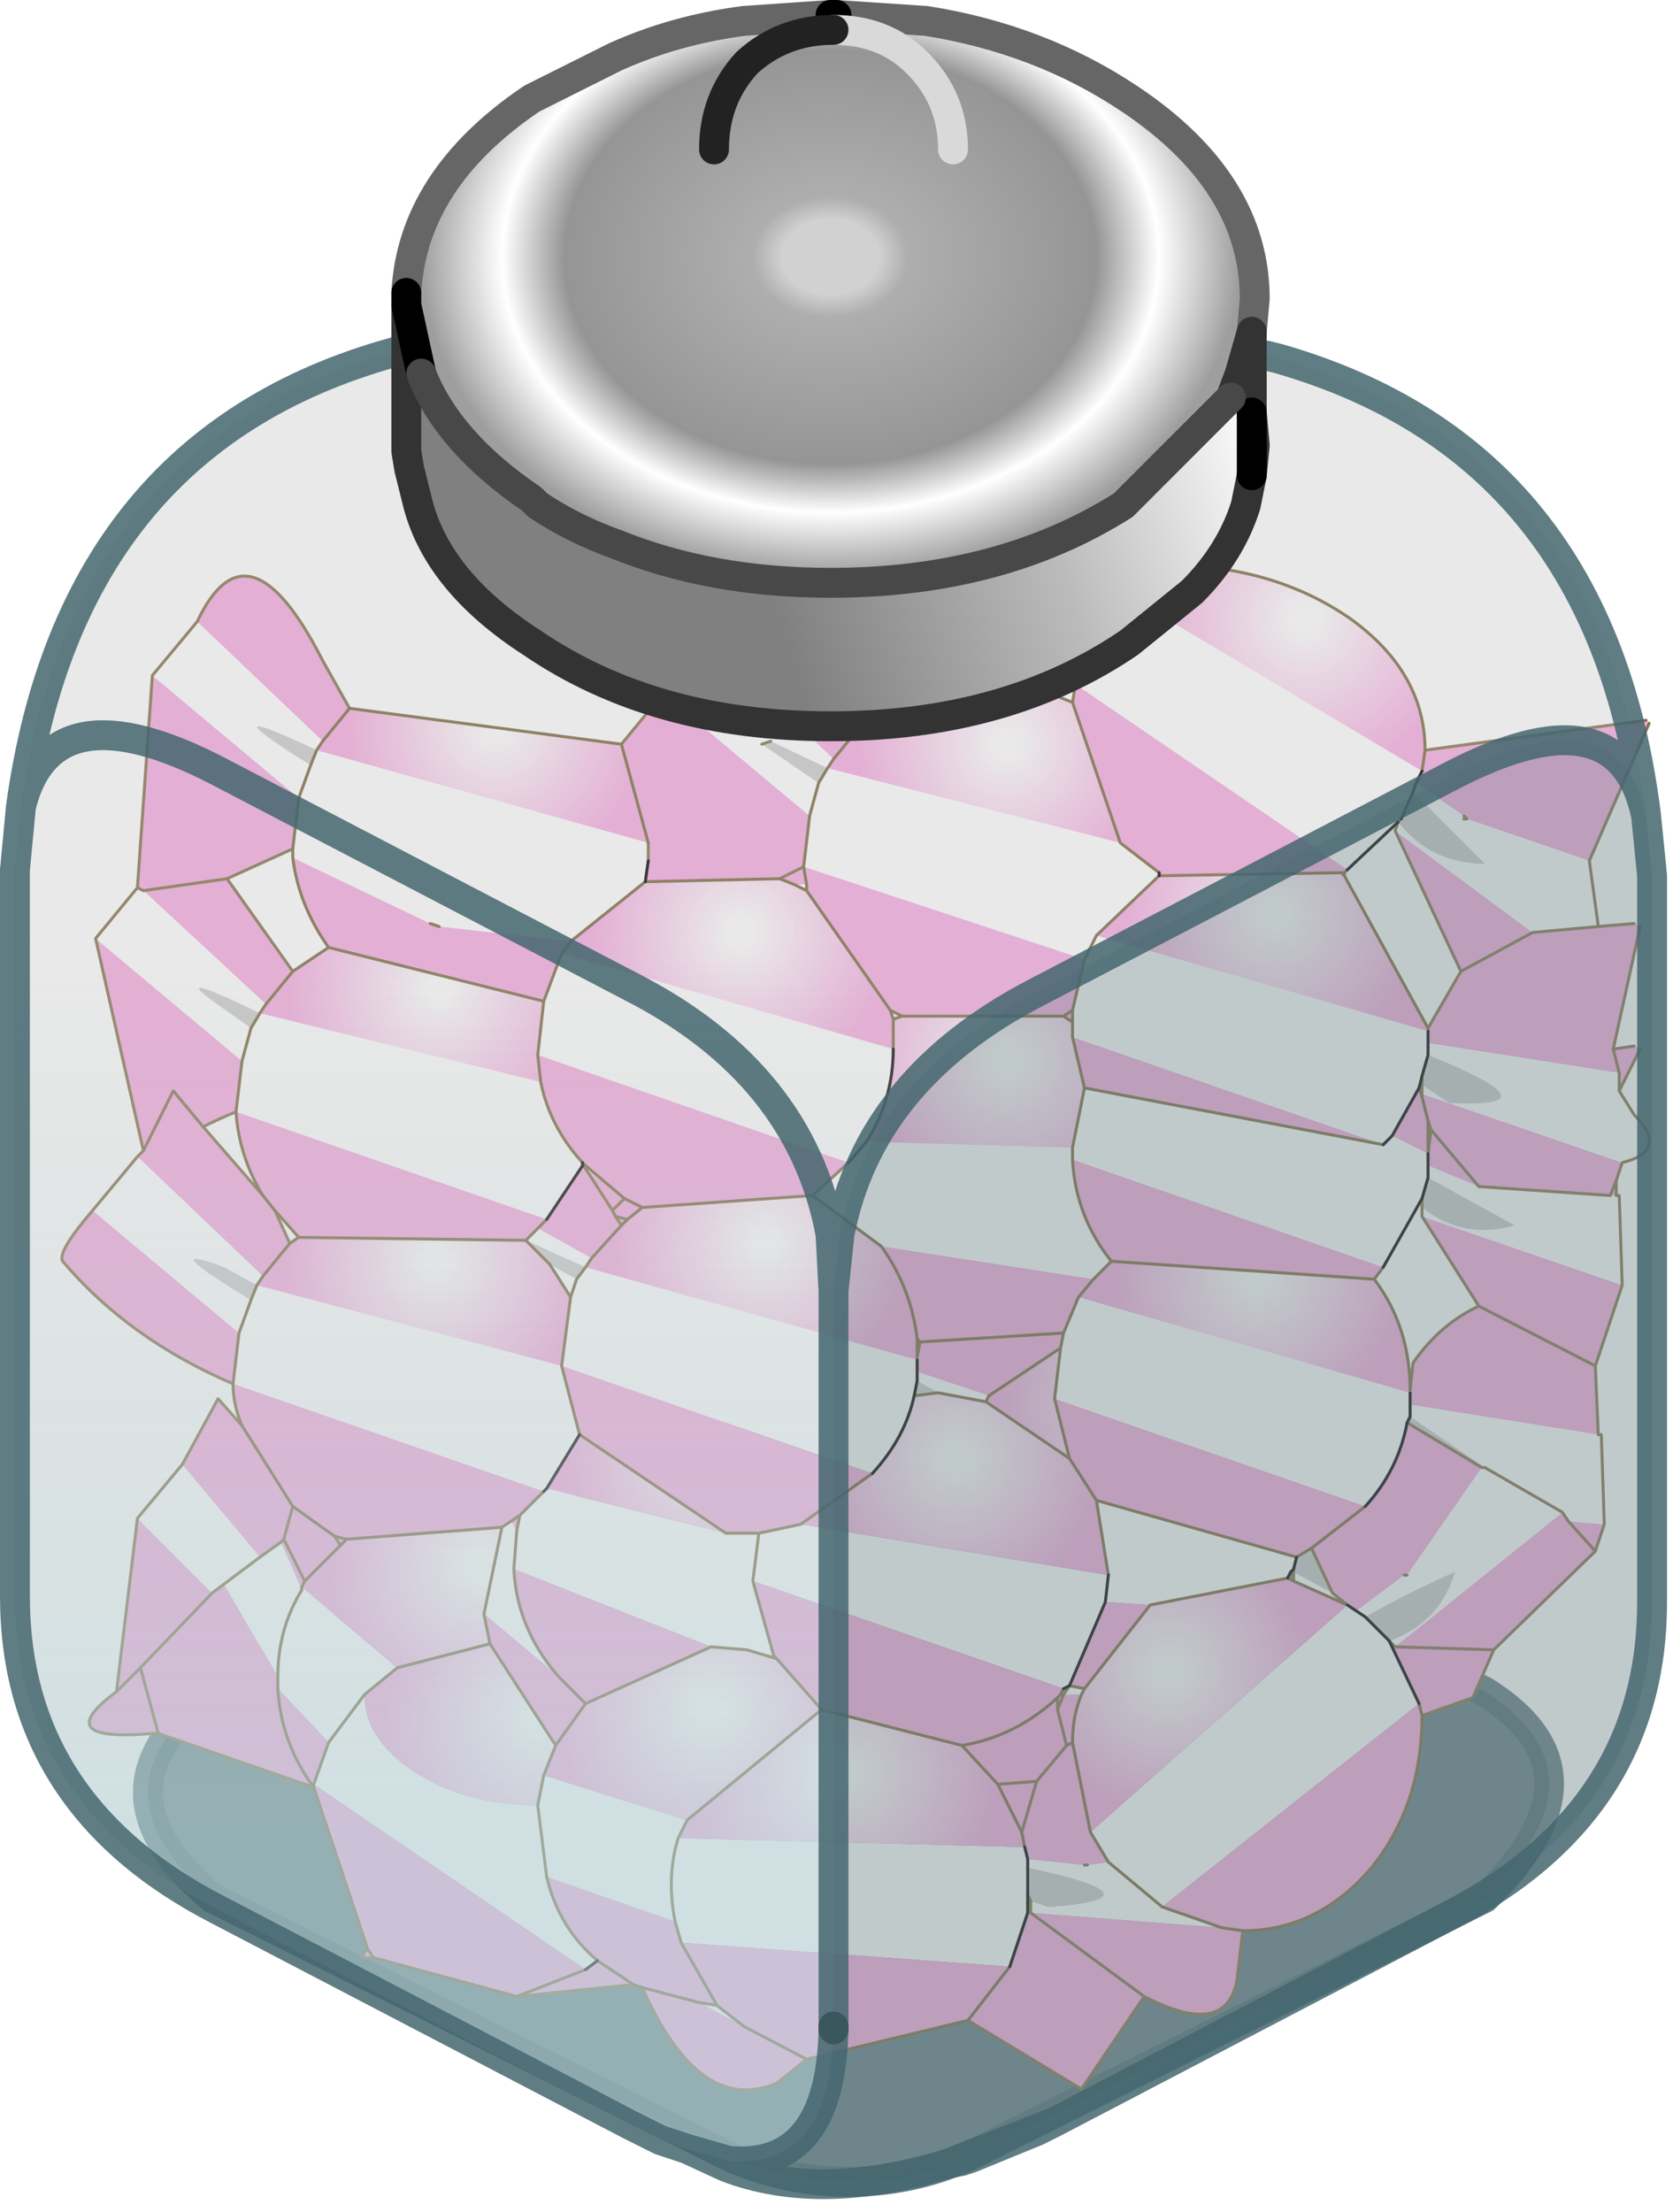 <?xml version="1.0" encoding="utf-8"?>
<svg version="1.1" id="Layer_1"
xmlns="http://www.w3.org/2000/svg"
xmlns:xlink="http://www.w3.org/1999/xlink"
xmlns:author="http://www.sothink.com"
width="28px" height="37px"
xml:space="preserve">
<g id="74" transform="matrix(1, 0, 0, 1, 0.25, 0.25)">
<path style="fill:#44676F;fill-opacity:0.851" d="M16.3,23.95L24.6 28.05Q26.75 29.4 24.6 31.5L16.3 35.65Q15.2 36.25 13.95 36.25Q12.7 36.25 11.6 35.65L3.3 31.5Q1.15 29.7 3.3 28.05L11.6 23.95Q12.7 23.4 13.95 23.4Q15.2 23.4 16.3 23.95" />
<path style="fill:none;stroke-width:0.5;stroke-linecap:round;stroke-linejoin:round;stroke-miterlimit:3;stroke:#44676F;stroke-opacity:0.851" d="M16.3,23.95L24.6 28.05Q26.75 29.4 24.6 31.5L16.3 35.65Q15.2 36.25 13.95 36.25Q12.7 36.25 11.6 35.65L3.3 31.5Q1.15 29.7 3.3 28.05L11.6 23.95Q12.7 23.4 13.95 23.4Q15.2 23.4 16.3 23.95z" />
<path style="fill:#F7AAE0;fill-opacity:1" d="M24.25,13.45L24.25 13.4L23.45 12.85L23.55 12.65L23.6 12.3L27.3 11.8L27.35 11.85L26.35 14.15L24.3 13.45L24.25 13.45M23.1,13.65L25.4 15.35L26.5 15.25L27.1 15.2L27.2 15.25L26.75 17.3L27.1 17.25L27.2 17.3L26.85 18L26.85 17.7L23.65 17.2L23.65 17L23.65 16.95L24.2 16L23.1 13.65M26.7,19.75L24.5 19.6L23.65 19.25L23.65 19.05L23.7 18.65L23.65 18.5L23.55 18.1L23.55 18.05L26.9 19.2L26.8 19.5L26.8 19.75L26.7 19.75M26.9,21.25L26.45 22.6L26.5 23.75L23.35 23.25L23.35 23.05L23.35 23L23.4 22.55Q23.85 21.9 24.5 21.6L23.55 20.1L26.9 21.25M23.5,28.25L23 27.2L23.1 27.3L25.9 25.05L26 25.2L26.6 25.25L26.45 25.7L24.75 27.35L24.4 28.15L23.55 28.45L23.5 28.25M16.65,32.65L16.95 31.75L17 31.75L20.2 32L20.55 32.05L20.45 32.9Q20.25 33.85 18.9 33.15L17.85 34.7L15.95 33.55L16.65 32.65M13.25,34.2L12.75 34.6Q11.45 35.15 10.5 33L11.45 33.25L12.2 33.65L13.25 34.2M10.35,32.95L8.4 33.15L9.55 32.7L9.75 32.55L10.35 32.95M6,32.5L5.8 32.5L5.9 32.35L6 32.5M3.3,26.4L3.5 26.25L4.4 27.8L4.4 28Q4.45 28.9 5 29.65L2.4 28.75L2.3 28.75Q0.55 28.9 1.7 28.05L2.05 25.15L3.3 26.4M2.8,24.25L3.4 23.15L3.8 23.6L4.65 24.95L5.35 25.45L5.55 25.5L5.45 25.6L4.85 26.2L4.8 26.3L4.8 26.35L4.45 25.55L4.1 25.8L2.8 24.25M3.75,22.05L3.65 22.9Q1.9 22.15 0.8 20.85Q0.7 20.7 1.3 20L3.75 22.05M3.15,18.6L4.15 19.75L4.35 20L4.6 20.55L4.15 21.1L2.05 19.1L2.15 19L1.35 15.45L3.8 17.5L3.7 18.35Q3.45 18.45 3.15 18.6M4.2,16.55L2.15 14.65L2.05 14.6L2.3 11.05L4.75 13.1L4.65 13.95L3.55 14.45L4.65 16L4.2 16.55M5.15,12.15L3.05 10.15Q3.9 8.35 5.15 10.8L5.6 11.6L5.15 12.15M10.15,12.2L10.85 11.35L13.3 13.4L13.2 14.25L13.25 14.55L13.05 14.55L12.8 14.45L10.55 14.5L10.6 14.15L10.6 13.85L10.15 12.2M13.7,12.45L11.6 10.45Q12.5 8.75 13.7 11.1L14.15 11.9L13.7 12.45M18.05,10.4L17.75 11.15L17.2 11.3L15.25 11.25L14.75 8.85L16.2 7.8L18.05 10.4M18.7,9.6L17.15 7.1L18 6.2L19.25 9.2L18.7 9.6M22.2,14.35L22.25 14.35L22.25 14.4L22.2 14.35M22.3,26.6L22.05 26.4L21.7 25.65L22.6 24.95Q23.15 24.35 23.3 23.55L24.55 24.3L23.3 26.1L23.25 26.1L22.45 26.7L22.3 26.6M9.65,20.8L8.75 20.3L8.9 20.15L9.5 19.25L9.5 19.2L9.55 19.25L9.55 19.3L10.2 19.8L10.5 19.95L10.25 20.15L10.15 20.25L9.65 20.8M15.1,22.7L15.1 22.5L15.1 22.45L15.1 22.15L15.15 22.2L17.55 22.05L17.5 22.3L16.3 23.1L15.1 22.7M17.7,16.85L17.55 16.75L17.7 16.65L17.7 16.85M21.4,26.2L21.3 26.15L21.35 26.05L21.4 26.2M16.45,29.6L15.85 28.95Q16.75 28.8 17.45 28.15L17.5 28.1L17.55 28.1L17.85 28.1Q17.7 28.45 17.7 28.9L18 30.4L18.3 30.9L17.95 30.95L17.9 30.95L16.95 30.85L16.9 30.65L16.85 30.4L16.45 29.6" />
<path style="fill:#FFFFFF;fill-opacity:1" d="M17.75,11.2L17.75 11.15L18.05 10.4L16.2 7.8L17.15 7.1L18.7 9.6L18.6 9.7L23.55 12.65L23.45 12.85L24.25 13.4L24.25 13.45L24.3 13.45L26.35 14.15L26.5 15.25L25.4 15.35L23.1 13.65L23.15 13.5Q23.7 14.2 24.6 14.2L23.4 13L23.2 13.45L23.15 13.5L22.3 14.3L17.75 11.2M13.45,12.85L13.6 12.6L18.5 13.85L19.15 14.35L19.2 14.4L19.15 14.4L18.1 15.4L23.65 17L23.65 17.2L26.85 17.7L26.85 18L27.1 18.4Q27.7 19 26.9 19.2L23.55 18.05L23.55 17.9L24 18.2Q25.9 18.3 23.65 17.4L23.55 17.75L23.5 17.95L23.05 18.75L23.65 19.05L23.65 19.25L24.5 19.6L26.7 19.75L26.8 19.75L26.85 19.75L26.9 21.25L23.55 20.1L23.55 19.95Q24.25 20.5 25.1 20.25L23.65 19.45L23.55 19.8L22.9 20.95L17.7 19.15Q17.75 20.1 18.35 20.85L18.05 21.15L14.5 20.6L13.35 19.75L13.95 19.2L8.75 17.4L8.85 16.5L9.15 15.7L14.7 17.3Q14.7 18.15 14.25 18.85L17.7 18.95L17.9 17.95L22.9 18.9L17.7 17.1L17.7 16.85L17.7 16.65L17.9 15.8L13.2 14.25L13.3 13.4L10.85 11.35L11.6 10.45L13.7 12.45L13.6 12.6L12.65 12.15L12.5 12.2L13.45 12.85M23.35,23.05L23.35 23.25L26.5 23.75L26.55 23.75L26.6 25.25L26 25.2L25.9 25.05L23.1 27.3L23 27.2Q23.85 26.9 24.1 26.05Q23.4 26.35 22.6 26.8L23 27.2L23.5 28.25L19.2 31.65L20.2 32L17 31.75L16.95 31.75L16.65 32.65L11.15 32.25L11.05 31.9L8.9 31.15Q9.1 32 9.75 32.55L9.55 32.7L5 29.6L5.25 28.9L4.4 28L4.4 27.8L3.5 26.25L3.3 26.4L2.05 25.15L2.8 24.25L4.1 25.8L4.45 25.55L4.8 26.35L4.8 26.3L6.4 27.65L5.85 28.1Q5.85 28.85 6.7 29.4Q7.55 29.95 8.75 29.95L8.85 29.45L11.25 30.2L11.1 30.5L16.9 30.65L16.95 30.85L17.9 30.95L17.95 30.95L18.3 30.9L18 30.4L22.3 26.6L21.4 26.2L21.4 26.05L22.05 26.4L22.3 26.6L22.45 26.7L23.25 26.1L23.3 26.1L24.55 24.3L24.6 24.3L23.35 23.45L23.3 23.55Q23.15 24.35 22.6 24.95L17.4 23.15L17.5 22.3L17.55 22.05L17.8 21.45L23.35 23.05M11.9,25.4L12.45 25.4L13.15 25.25L18.3 26.1L18.1 24.85L21.45 25.8L21.4 26L21.35 26.05L21.3 26.15L19 26.6L18.25 26.55L17.65 27.95L17.9 28L17.85 28.1L17.55 28.1L17.5 28.1L17.55 28L12.35 26.2L12.7 27.45L12.25 27.35L11.65 27.3L8.35 26Q8.4 27 9.1 27.8L7.85 26.75L8.15 25.3L8.3 25.2L8.4 25.35L8.45 25.1L8.85 24.7L3.65 22.9L3.75 22.05L1.3 20L2.05 19.1L4.15 21.1L4.05 21.25L9.15 22.6L9.45 23.75L8.9 24.65L11.9 25.4M8.8,17.85Q8.95 18.6 9.5 19.2L9.5 19.25L8.9 20.15L3.7 18.35L3.8 17.5L1.35 15.45L2.05 14.6L2.15 14.65L4.2 16.55M10.6,13.85L10.6 14.15L10.55 14.5L9.3 15.5L7.1 15.25L6.95 15.2L4.65 14.1L4.65 13.95L4.75 13.1L2.3 11.05L3.05 10.15L5.15 12.15L5.05 12.3Q3.35 11.5 4.55 12.3L4.95 12.55L5.05 12.3L10.6 13.85M18.35,9.9L18.55 9.7L18.05 9.35Q17.1 8.75 18.35 9.9M4.2,16.55L4.1 16.7Q2.35 15.85 3.6 16.7L3.95 16.95L4.1 16.7L8.8 17.85M8.55,20.5L8.75 20.3L9.65 20.8L9.55 20.95L8.55 20.5M3.95,21.5L4.05 21.25L3.5 20.95Q2.3 20.5 3.95 21.5M9.55,19.3L9.55 19.25L10.2 19.8L9.55 19.3M16.3,23.1L16.25 23.2L15.45 23.05L15.1 22.85L15.05 23.1Q14.9 23.8 14.35 24.4L9.15 22.6L9.3 21.45L8.95 20.9L9.4 21.15L9.55 20.95L15.1 22.5L15.1 22.7L16.3 23.1M13.05,14.55L13.25 14.55L13.25 14.65L13.05 14.55M16.95,31L16.95 31.45L17 31.55L17.3 31.65Q19.3 31.5 16.95 31M12.2,33.65L11.45 33.25L11.75 33.3L12.2 33.65" />
<path style="fill:#CCCCCC;fill-opacity:1" d="M23.2,13.45L23.4 13L24.6 14.2Q23.7 14.2 23.15 13.5L23.2 13.45M23.55,17.75L23.65 17.4Q25.9 18.3 24 18.2L23.55 17.9L23.55 17.75M23.65,19.45L25.1 20.25Q24.25 20.5 23.55 19.95L23.55 19.8L23.65 19.45M23.35,23.45L24.6 24.3L24.55 24.3L23.3 23.55L23.35 23.45M22.6,26.8Q23.4 26.35 24.1 26.05Q23.85 26.9 23 27.2L22.6 26.8M21.4,26.05L21.4 26L21.45 25.8L21.7 25.65L22.05 26.4L21.4 26.05M12.5,12.2L12.65 12.15L13.6 12.6L13.45 12.85L12.5 12.2M18.05,9.35L18.55 9.7L18.35 9.9Q17.1 8.75 18.05 9.35M4.95,12.55L4.55 12.3Q3.35 11.5 5.05 12.3L4.95 12.55M3.95,16.95L3.6 16.7Q2.35 15.85 4.1 16.7L3.95 16.95M3.5,20.95L4.05 21.25L3.95 21.5Q2.3 20.5 3.5 20.95M8.95,20.9L8.55 20.5L9.55 20.95L9.4 21.15L8.95 20.9M15.45,23.05L15.05 23.1L15.1 22.85L15.45 23.05M17.3,31.65L17 31.55L16.95 31.45L16.95 31Q19.3 31.5 17.3 31.65" />
<radialGradient
id="RadialGradID_416" gradientUnits="userSpaceOnUse" gradientTransform="matrix(0.006, 0, 0, 0.006, 14.4, 17.35)" spreadMethod ="pad" cx="0" cy="0" r="819.2" fx="0" fy="0" >
<stop  offset="0.039"  style="stop-color:#FFFFFF;stop-opacity:1" />
<stop  offset="0.514"  style="stop-color:#F7AAE0;stop-opacity:1" />
</radialGradient>
<path style="fill:url(#RadialGradID_416) " d="M14.65,16.65L14.85 16.75L14.7 16.8L14.65 16.65" />
<radialGradient
id="RadialGradID_417" gradientUnits="userSpaceOnUse" gradientTransform="matrix(0.006, 0, 0, 0.006, 7.1, 16.3)" spreadMethod ="pad" cx="0" cy="0" r="819.2" fx="0" fy="0" >
<stop  offset="0.039"  style="stop-color:#FFFFFF;stop-opacity:1" />
<stop  offset="0.514"  style="stop-color:#F7AAE0;stop-opacity:1" />
</radialGradient>
<path style="fill:url(#RadialGradID_417) " d="M4.65,16L5.25 15.6L8.85 16.5L8.75 17.4L8.8 17.85L4.1 16.7L4.2 16.55L4.65 16M3.7,18.35L8.9 20.15L8.75 20.3L8.55 20.5L4.75 20.45L4.35 20L4.15 19.75Q3.75 19.1 3.7 18.35" />
<radialGradient
id="RadialGradID_418" gradientUnits="userSpaceOnUse" gradientTransform="matrix(0.006, 0, 0, 0.006, 7.8, 25.95)" spreadMethod ="pad" cx="0" cy="0" r="819.2" fx="0" fy="0" >
<stop  offset="0.039"  style="stop-color:#FFFFFF;stop-opacity:1" />
<stop  offset="0.514"  style="stop-color:#F7AAE0;stop-opacity:1" />
</radialGradient>
<path style="fill:url(#RadialGradID_418) " d="M4.8,26.3L4.85 26.2L5.45 25.6L5.55 25.5L8.15 25.3L7.85 26.75L7.95 27.25L6.4 27.65L4.8 26.3M5.25,28.9L5 29.6L5 29.65Q4.45 28.9 4.4 28L5.25 28.9" />
<radialGradient
id="RadialGradID_419" gradientUnits="userSpaceOnUse" gradientTransform="matrix(0.006, 0.002, -0.002, 0.006, 8.85, 28.5)" spreadMethod ="pad" cx="0" cy="0" r="819.2" fx="0" fy="0" >
<stop  offset="0.039"  style="stop-color:#FFFFFF;stop-opacity:1" />
<stop  offset="0.514"  style="stop-color:#F7AAE0;stop-opacity:1" />
</radialGradient>
<path style="fill:url(#RadialGradID_419) " d="M5.9,32.35L5 29.65L5 29.6L9.55 32.7L8.4 33.15L6 32.5L5.9 32.35M6.4,27.65L7.95 27.25L9.05 28.95L8.85 29.45L8.75 29.95Q7.55 29.95 6.7 29.4Q5.85 28.85 5.85 28.1L6.4 27.65" />
<radialGradient
id="RadialGradID_420" gradientUnits="userSpaceOnUse" gradientTransform="matrix(0.006, 0, 0, 0.006, 11.25, 24.7)" spreadMethod ="pad" cx="0" cy="0" r="819.2" fx="0" fy="0" >
<stop  offset="0.039"  style="stop-color:#FFFFFF;stop-opacity:1" />
<stop  offset="0.514"  style="stop-color:#F7AAE0;stop-opacity:1" />
</radialGradient>
<path style="fill:url(#RadialGradID_420) " d="M9.55,28.25L9.05 28.95L7.95 27.25L7.85 26.75L9.1 27.8L9.55 28.25M8.4,25.35L8.3 25.2L8.45 25.1L8.4 25.35" />
<radialGradient
id="RadialGradID_421" gradientUnits="userSpaceOnUse" gradientTransform="matrix(0.006, 0, 0, 0.006, 16.6, 17.5)" spreadMethod ="pad" cx="0" cy="0" r="819.2" fx="0" fy="0" >
<stop  offset="0.039"  style="stop-color:#FFFFFF;stop-opacity:1" />
<stop  offset="0.514"  style="stop-color:#F7AAE0;stop-opacity:1" />
</radialGradient>
<path style="fill:url(#RadialGradID_421) " d="M14.25,18.85Q14.7 18.15 14.7 17.3L14.7 16.8L14.85 16.75L17.55 16.75L17.7 16.85L17.7 17.1L17.9 17.95L17.7 18.95L14.25 18.85M14.5,20.6L18.05 21.15L17.8 21.45L17.55 22.05L15.15 22.2L15.1 22.15Q15 21.3 14.5 20.6" />
<radialGradient
id="RadialGradID_422" gradientUnits="userSpaceOnUse" gradientTransform="matrix(0.006, 0, 0, 0.006, 18.95, 23.2)" spreadMethod ="pad" cx="0" cy="0" r="819.2" fx="0" fy="0" >
<stop  offset="0.039"  style="stop-color:#FFFFFF;stop-opacity:1" />
<stop  offset="0.514"  style="stop-color:#F7AAE0;stop-opacity:1" />
</radialGradient>
<path style="fill:url(#RadialGradID_422) " d="M16.3,23.1L17.5 22.3L17.4 23.15L17.65 24.15L16.25 23.2L16.3 23.1M17.9,28L17.65 27.95L18.25 26.55L19 26.6L17.9 28" />
<radialGradient
id="RadialGradID_423" gradientUnits="userSpaceOnUse" gradientTransform="matrix(0.006, 0, 0, 0.006, 20.8, 21.1)" spreadMethod ="pad" cx="0" cy="0" r="819.2" fx="0" fy="0" >
<stop  offset="0.039"  style="stop-color:#FFFFFF;stop-opacity:1" />
<stop  offset="0.514"  style="stop-color:#F7AAE0;stop-opacity:1" />
</radialGradient>
<path style="fill:url(#RadialGradID_423) " d="M17.8,21.45L18.05 21.15L18.35 20.85L22.75 21.15Q23.35 21.95 23.35 23L23.35 23.05L17.8 21.45M17.65,24.15L17.4 23.15L22.6 24.95L21.7 25.65L21.45 25.8L18.1 24.85L17.65 24.15" />
<radialGradient
id="RadialGradID_424" gradientUnits="userSpaceOnUse" gradientTransform="matrix(0.006, 0, 0, 0.006, 21.1, 17.1)" spreadMethod ="pad" cx="0" cy="0" r="819.2" fx="0" fy="0" >
<stop  offset="0.039"  style="stop-color:#FFFFFF;stop-opacity:1" />
<stop  offset="0.514"  style="stop-color:#F7AAE0;stop-opacity:1" />
</radialGradient>
<path style="fill:url(#RadialGradID_424) " d="M23.65,19.05L23.05 18.75L23.5 17.95L23.55 18.1L23.65 18.5L23.65 19.05M18.35,20.85Q17.75 20.1 17.7 19.15L22.9 20.95L22.75 21.15L18.35 20.85" />
<radialGradient
id="RadialGradID_425" gradientUnits="userSpaceOnUse" gradientTransform="matrix(0.006, 0, 0, 0.006, 11.75, 23.95)" spreadMethod ="pad" cx="0" cy="0" r="819.2" fx="0" fy="0" >
<stop  offset="0.039"  style="stop-color:#FFFFFF;stop-opacity:1" />
<stop  offset="0.514"  style="stop-color:#F7AAE0;stop-opacity:1" />
</radialGradient>
<path style="fill:url(#RadialGradID_425) " d="M8.9,24.65L9.45 23.75L11.9 25.4L8.9 24.65M12.25,27.35L12.7 27.45L12.75 27.5L12.25 27.35M11.65,27.3L9.55 28.25L9.1 27.8Q8.4 27 8.35 26L11.65 27.3" />
<radialGradient
id="RadialGradID_426" gradientUnits="userSpaceOnUse" gradientTransform="matrix(0.006, -0.001, 0.001, 0.006, 11.65, 28.35)" spreadMethod ="pad" cx="0" cy="0" r="819.2" fx="0" fy="0" >
<stop  offset="0.039"  style="stop-color:#FFFFFF;stop-opacity:1" />
<stop  offset="0.514"  style="stop-color:#F7AAE0;stop-opacity:1" />
</radialGradient>
<path style="fill:url(#RadialGradID_426) " d="M11.05,31.9L11.15 32.25L11.75 33.3L11.45 33.25L10.5 33L10.35 32.95L9.75 32.55Q9.1 32 8.9 31.15L11.05 31.9M11.25,30.2L8.85 29.45L9.05 28.95L9.55 28.25L11.65 27.3L12.25 27.35L12.75 27.5L13.5 28.35L11.25 30.2" />
<radialGradient
id="RadialGradID_427" gradientUnits="userSpaceOnUse" gradientTransform="matrix(0.006, 0, 0, 0.006, 15.75, 24.15)" spreadMethod ="pad" cx="0" cy="0" r="819.2" fx="0" fy="0" >
<stop  offset="0.039"  style="stop-color:#FFFFFF;stop-opacity:1" />
<stop  offset="0.514"  style="stop-color:#F7AAE0;stop-opacity:1" />
</radialGradient>
<path style="fill:url(#RadialGradID_427) " d="M18.1,24.85L18.3 26.1L13.15 25.25L14.35 24.4Q14.9 23.8 15.05 23.1L15.45 23.05L16.25 23.2L17.65 24.15L18.1 24.85M12.35,26.2L17.55 28L17.5 28.1L17.45 28.15Q16.75 28.8 15.85 28.95L13.5 28.35L12.75 27.5L12.7 27.45L12.35 26.2" />
<radialGradient
id="RadialGradID_428" gradientUnits="userSpaceOnUse" gradientTransform="matrix(0.006, 0, 0, 0.006, 7.05, 20.85)" spreadMethod ="pad" cx="0" cy="0" r="819.2" fx="0" fy="0" >
<stop  offset="0.039"  style="stop-color:#FFFFFF;stop-opacity:1" />
<stop  offset="0.514"  style="stop-color:#F7AAE0;stop-opacity:1" />
</radialGradient>
<path style="fill:url(#RadialGradID_428) " d="M4.65,24.95L3.8 23.6Q3.65 23.25 3.65 22.9L8.85 24.7L8.45 25.1L8.3 25.2L8.15 25.3L5.55 25.5L5.35 25.45L4.65 24.95M9.3,21.45L9.15 22.6L4.05 21.25L4.15 21.1L4.6 20.55L4.75 20.45L8.55 20.5L8.95 20.9L9.3 21.45" />
<radialGradient
id="RadialGradID_429" gradientUnits="userSpaceOnUse" gradientTransform="matrix(0.003, -0.005, 0.005, 0.003, 19.3, 27.7)" spreadMethod ="pad" cx="0" cy="0" r="819.2" fx="0" fy="0" >
<stop  offset="0.039"  style="stop-color:#FFFFFF;stop-opacity:1" />
<stop  offset="0.514"  style="stop-color:#F7AAE0;stop-opacity:1" />
</radialGradient>
<path style="fill:url(#RadialGradID_429) " d="M23.55,28.45Q23.55 29.95 22.7 31Q21.8 32.05 20.55 32.05L20.2 32L19.2 31.65L23.5 28.25L23.55 28.45M18,30.4L17.7 28.9Q17.7 28.45 17.85 28.1L17.9 28L19 26.6L21.3 26.15L21.4 26.2L22.3 26.6L18 30.4" />
<radialGradient
id="RadialGradID_430" gradientUnits="userSpaceOnUse" gradientTransform="matrix(0.006, -0.002, 0.002, 0.006, 13.9, 29.4)" spreadMethod ="pad" cx="0" cy="0" r="819.2" fx="0" fy="0" >
<stop  offset="0.039"  style="stop-color:#FFFFFF;stop-opacity:1" />
<stop  offset="0.514"  style="stop-color:#F7AAE0;stop-opacity:1" />
</radialGradient>
<path style="fill:url(#RadialGradID_430) " d="M15.95,33.55L13.25 34.2L12.2 33.65L11.75 33.3L11.15 32.25L16.65 32.65L15.95 33.55M11.25,30.2L13.5 28.35L15.85 28.95L16.45 29.6L16.85 30.4L16.9 30.65L11.1 30.5L11.25 30.2" />
<radialGradient
id="RadialGradID_431" gradientUnits="userSpaceOnUse" gradientTransform="matrix(0.006, 0, 0, 0.006, 12.55, 20.55)" spreadMethod ="pad" cx="0" cy="0" r="819.2" fx="0" fy="0" >
<stop  offset="0.039"  style="stop-color:#FFFFFF;stop-opacity:1" />
<stop  offset="0.514"  style="stop-color:#F7AAE0;stop-opacity:1" />
</radialGradient>
<path style="fill:url(#RadialGradID_431) " d="M9.45,23.75L9.15 22.6L14.35 24.4L13.15 25.25L12.45 25.4L11.9 25.4L9.45 23.75M10.15,20.25L10.25 20.15L10.5 19.95L13.35 19.75L14.5 20.6Q15 21.3 15.1 22.15L15.1 22.45L15.1 22.5L9.55 20.95L9.65 20.8L10.15 20.25" />
<radialGradient
id="RadialGradID_432" gradientUnits="userSpaceOnUse" gradientTransform="matrix(0.006, 0, 0, 0.006, 8.05, 11.9)" spreadMethod ="pad" cx="0" cy="0" r="819.2" fx="0" fy="0" >
<stop  offset="0.039"  style="stop-color:#FFFFFF;stop-opacity:1" />
<stop  offset="0.514"  style="stop-color:#F7AAE0;stop-opacity:1" />
</radialGradient>
<path style="fill:url(#RadialGradID_432) " d="M5.05,12.3L5.15 12.15L5.6 11.6L10.15 12.2L10.6 13.85L5.05 12.3M5.25,15.6Q4.75 14.9 4.65 14.1L6.95 15.2L7.1 15.25L9.3 15.5L9.15 15.7L8.85 16.5L5.25 15.6" />
<radialGradient
id="RadialGradID_433" gradientUnits="userSpaceOnUse" gradientTransform="matrix(0.006, 0, 0, 0.006, 12.15, 15.35)" spreadMethod ="pad" cx="0" cy="0" r="819.2" fx="0" fy="0" >
<stop  offset="0.039"  style="stop-color:#FFFFFF;stop-opacity:1" />
<stop  offset="0.514"  style="stop-color:#F7AAE0;stop-opacity:1" />
</radialGradient>
<path style="fill:url(#RadialGradID_433) " d="M10.55,14.5L12.8 14.45L13.05 14.55L13.25 14.65L14.65 16.65L14.7 16.8L14.7 17.3L9.15 15.7L9.3 15.5L10.55 14.5M9.55,19.25L9.5 19.2Q8.95 18.6 8.8 17.85L8.75 17.4L13.95 19.2L13.35 19.75L10.5 19.95L10.2 19.8L9.55 19.25" />
<radialGradient
id="RadialGradID_434" gradientUnits="userSpaceOnUse" gradientTransform="matrix(0.006, 0, 0, 0.006, 16.6, 12.2)" spreadMethod ="pad" cx="0" cy="0" r="819.2" fx="0" fy="0" >
<stop  offset="0.039"  style="stop-color:#FFFFFF;stop-opacity:1" />
<stop  offset="0.514"  style="stop-color:#F7AAE0;stop-opacity:1" />
</radialGradient>
<path style="fill:url(#RadialGradID_434) " d="M18.5,13.85L13.6 12.6L13.7 12.45L14.15 11.9Q14.65 11.45 15.25 11.25L17.2 11.3L17.7 11.5L18.5 13.85M14.85,16.75L14.65 16.65L13.25 14.65L13.25 14.55L13.2 14.25L17.9 15.8L17.7 16.65L17.55 16.75L14.85 16.75" />
<radialGradient
id="RadialGradID_435" gradientUnits="userSpaceOnUse" gradientTransform="matrix(0.006, 0.002, -0.002, 0.006, 21.6, 10.1)" spreadMethod ="pad" cx="0" cy="0" r="819.2" fx="0" fy="0" >
<stop  offset="0.039"  style="stop-color:#FFFFFF;stop-opacity:1" />
<stop  offset="0.514"  style="stop-color:#F7AAE0;stop-opacity:1" />
</radialGradient>
<path style="fill:url(#RadialGradID_435) " d="M19.25,9.2Q21.05 9.2 22.35 10.1Q23.6 11 23.6 12.3L23.55 12.65L18.6 9.7L18.7 9.6L19.25 9.2M22.3,14.3L22.25 14.35L22.2 14.35L19.2 14.4L19.15 14.35L18.5 13.85L17.7 11.5L17.75 11.2L22.3 14.3" />
<radialGradient
id="RadialGradID_436" gradientUnits="userSpaceOnUse" gradientTransform="matrix(0.006, 0, 0, 0.006, 21.1, 15.05)" spreadMethod ="pad" cx="0" cy="0" r="819.2" fx="0" fy="0" >
<stop  offset="0.039"  style="stop-color:#FFFFFF;stop-opacity:1" />
<stop  offset="0.514"  style="stop-color:#F7AAE0;stop-opacity:1" />
</radialGradient>
<path style="fill:url(#RadialGradID_436) " d="M18.1,15.4L19.15 14.4L19.2 14.4L22.2 14.35L22.25 14.4L23.65 16.95L23.65 17L18.1 15.4M17.7,17.1L22.9 18.9L17.9 17.95L17.7 17.1" />
<path style="fill:none;stroke-width:0.05;stroke-linecap:round;stroke-linejoin:round;stroke-miterlimit:3;stroke:#83724B;stroke-opacity:1" d="M23.6,12.3L27.3 11.8M27.35,11.85L26.35 14.15L26.5 15.25L27.1 15.2M27.2,15.25L26.75 17.3L27.1 17.25M27.2,17.3L26.85 18L27.1 18.4Q27.7 19 26.9 19.2L26.8 19.5L26.8 19.75L26.85 19.75L26.9 21.25L26.45 22.6L26.5 23.75L26.55 23.75L26.6 25.25L26.45 25.7L24.75 27.35L24.4 28.15L23.55 28.45M20.55,32.05L20.45 32.9Q20.25 33.85 18.9 33.15L17.85 34.7L15.95 33.55M13.25,34.2L12.75 34.6Q11.45 35.15 10.5 33M10.35,32.95L8.4 33.15M6,32.5L5.8 32.5L5.9 32.35M5,29.65L2.4 28.75L2.3 28.75Q0.55 28.9 1.7 28.05L2.05 25.15L2.8 24.25L3.4 23.15L3.8 23.6M3.65,22.9Q1.9 22.15 0.8 20.85Q0.7 20.7 1.3 20L2.05 19.1L2.15 19L1.35 15.45L2.05 14.6L2.3 11.05L3.05 10.15Q3.9 8.35 5.15 10.8L5.6 11.6M10.15,12.2L10.85 11.35L11.6 10.45Q12.5 8.75 13.7 11.1L14.15 11.9M15.25,11.25L14.75 8.85L16.2 7.8L17.15 7.1L18 6.2L19.25 9.2M24.25,13.4L24.3 13.45M25.4,15.35L26.5 15.25M26.75,17.3L26.85 17.7L26.85 18M24.25,13.45L24.3 13.45M23.2,13.45L23.15 13.5L23.1 13.65M25.4,15.35L24.2 16L23.65 16.95M22.25,14.35L22.25 14.4M23.55,17.75L23.55 17.9L23.55 18.05L23.55 18.1M23.65,18.5L23.7 18.65L24.5 19.6L26.7 19.75L26.8 19.5M24.2,16L23.1 13.65M23.65,19.05L23.7 18.65M23.35,23L23.4 22.55Q23.85 21.9 24.5 21.6L23.55 20.1L23.55 19.95L23.55 19.8M23.3,23.55L24.55 24.3L24.6 24.3L25.9 25.05L26 25.2M23.3,26.1L23.25 26.1M23,27.2L23.1 27.3L24.75 27.35M21.7,25.65L22.05 26.4L22.3 26.6M24.5,21.6L26.45 22.6M12.5,12.2L12.65 12.15M17.75,11.15L17.2 11.3M4.65,13.95L3.55 14.45L4.65 16M2.05,14.6L2.15 14.65L3.55 14.45M4.15,19.75L3.15 18.6L2.65 18L2.15 19M4.6,20.55L4.35 20M10.15,20.25L10.05 20.1L10 20L9.55 19.3L9.5 19.25M9.55,19.3L9.55 19.25M3.7,18.35Q3.45 18.45 3.15 18.6M13.2,14.25L12.8 14.45M10.6,13.85L10.6 14.15M10.25,20.15L10.05 20.1M10.2,19.8L10 20M15.15,22.2L15.1 22.45M17.45,28.15L17.45 28.35L17.55 28.1L17.65 27.95M16.45,29.6L17.1 29.55L17.6 28.95L17.45 28.35M17.7,28.9L17.6 28.95M17.9,30.95L17.95 30.95M17.1,29.55L16.85 30.4M17,31.75L17 31.55L16.95 31.45M17,31.75L18.9 33.15M5.35,25.45L5.45 25.6M4.45,25.55L4.1 25.8L3.5 26.25L3.3 26.4L2.1 27.65L2.4 28.75M4.45,25.55L4.5 25.5L4.65 24.95M4.85,26.2L4.5 25.5M1.7,28.05L2.1 27.65M26.45,25.7L26 25.2M21.4,26.2L21.4 26.05L21.4 26M21.4,26.2L21.35 26.05" />
<path style="fill:none;stroke-width:0.05;stroke-linecap:round;stroke-linejoin:round;stroke-miterlimit:3;stroke:#7B6940;stroke-opacity:1" d="M23.55,28.45Q23.55 29.95 22.7 31Q21.8 32.05 20.55 32.05M15.95,33.55L13.25 34.2M12.2,33.65L11.75 33.3L11.45 33.25L10.5 33L10.35 32.95M9.55,32.7L8.4 33.15L6 32.5L5.9 32.35L5 29.65L5 29.6M4.4,28L4.4 27.8Q4.4 27 4.8 26.35L4.8 26.3L4.85 26.2L5.45 25.6L5.55 25.5L5.35 25.45L4.65 24.95L3.8 23.6Q3.65 23.25 3.65 22.9M5.05,12.3L5.15 12.15L5.6 11.6L10.15 12.2M14.15,11.9Q14.65 11.45 15.25 11.25M18.35,9.9L18.55 9.7L18.6 9.7L18.7 9.6L19.25 9.2Q21.05 9.2 22.35 10.1Q23.6 11 23.6 12.3L23.55 12.65M22.3,14.3L22.25 14.35M22.25,14.4L23.65 16.95M22.25,14.4L22.2 14.35L22.25 14.35M22.2,14.35L19.2 14.4L19.15 14.4L18.1 15.4M23.55,18.1L23.65 18.5M23.55,18.1L23.5 17.95M23.65,19.05L23.65 18.5M22.9,20.95L22.75 21.15Q23.35 21.95 23.35 23M22.9,18.9L17.9 17.95L17.7 18.95L17.7 19.15M22.6,24.95L21.7 25.65L21.45 25.8L18.1 24.85L18.3 26.1M13.6,12.6L13.7 12.45M17.2,11.3L17.7 11.5L17.75 11.2L17.75 11.15M17.2,11.3L15.25 11.25M18.35,9.9L18.05 10.4L17.75 11.15M5.05,12.3L4.95 12.55L4.75 13.1L4.65 13.95L4.65 14.1Q4.75 14.9 5.25 15.6L8.85 16.5L9.15 15.7L9.3 15.5M7.1,15.25L6.95 15.2M8.85,16.5L8.75 17.4M9.55,19.25L9.5 19.2Q8.95 18.6 8.8 17.85L8.75 17.4M4.65,16L5.25 15.6M3.95,16.95L4.1 16.7L4.2 16.55M3.95,16.95L3.8 17.5L3.7 18.35M4.65,16L4.2 16.55M4.35,20L4.15 19.75Q3.75 19.1 3.7 18.35M3.95,21.5L4.05 21.25L4.15 21.1L4.6 20.55L4.75 20.45M4.35,20L4.75 20.45L8.55 20.5L8.75 20.3L8.9 20.15M3.95,21.5L3.75 22.05L3.65 22.9M9.45,23.75L9.15 22.6M9.4,21.15L9.55 20.95L9.65 20.8L10.15 20.25L10.25 20.15L10.5 19.95L10.2 19.8M8.55,20.5L8.95 20.9M9.4,21.15L9.3 21.45L9.15 22.6M9.3,21.45L8.95 20.9M19.15,14.35L18.5 13.85M13.6,12.6L13.45 12.85L13.3 13.4L13.2 14.25M17.7,16.65L17.9 15.8L18.1 15.4M17.7,16.85L17.7 16.65L17.55 16.75L17.7 16.85L17.7 17.1L17.9 17.95M13.25,14.55L13.2 14.25M10.55,14.5L12.8 14.45L13.05 14.55L13.25 14.65M13.25,14.55L13.25 14.65L14.65 16.65L14.85 16.75L17.55 16.75M14.7,17.3L14.7 16.8L14.85 16.75M14.7,16.8L14.65 16.65M13.95,19.2L13.35 19.75L14.5 20.6M15.1,22.45L15.1 22.15L15.15 22.2L17.55 22.05L17.8 21.45L18.05 21.15L18.35 20.85Q17.75 20.1 17.7 19.15M15.1,22.15Q15 21.3 14.5 20.6M10.5,19.95L13.35 19.75M16.25,23.2L17.65 24.15L17.4 23.15L17.5 22.3L16.3 23.1L16.25 23.2L15.45 23.05L15.05 23.1M17.5,22.3L17.55 22.05M9.55,19.25L10.2 19.8M14.15,11.9L13.7 12.45M10.55,14.5L9.3 15.5M10.6,13.85L10.15 12.2M17.7,11.5L18.5 13.85M17.65,27.95L17.9 28L19 26.6L21.3 26.15L21.4 26.2L22.3 26.6M17.55,28L17.5 28.1L17.45 28.15Q16.75 28.8 15.85 28.95L16.45 29.6M18.3,30.9L18 30.4L17.7 28.9Q17.7 28.45 17.85 28.1L17.9 28M16.85,30.4L16.9 30.65M11.1,30.5Q10.9 31.15 11.05 31.9L11.15 32.25M16.85,30.4L16.45 29.6M12.25,27.35L12.75 27.5L12.7 27.45L12.35 26.2M12.75,27.5L13.5 28.35L15.85 28.95M9.45,23.75L11.9 25.4L12.45 25.4L12.35 26.2M12.45,25.4L13.15 25.25L14.35 24.4M12.25,27.35L11.65 27.3L9.55 28.25L9.05 28.95L8.85 29.45M11.1,30.5L11.25 30.2L13.5 28.35M11.75,33.3L11.15 32.25M12.2,33.65L13.25 34.2M18.3,30.9L19.2 31.65L20.2 32L20.55 32.05M15.95,33.55L16.65 32.65M8.3,25.2L8.15 25.3L7.85 26.75L7.95 27.25L9.05 28.95M9.55,28.25L9.1 27.8Q8.4 27 8.35 26L8.4 25.35M8.3,25.2L8.45 25.1L8.85 24.7M8.45,25.1L8.4 25.35M5.55,25.5L8.15 25.3M9.75,32.55Q9.1 32 8.9 31.15L8.75 29.95L8.85 29.45M7.95,27.25L6.4 27.65L5.85 28.1L5.25 28.9L5 29.6M4.4,28Q4.45 28.9 5 29.65M9.75,32.55L10.35 32.95M23.55,28.45L23.5 28.25M17.65,24.15L18.1 24.85M18.35,20.85L22.75 21.15" />
<path style="fill:none;stroke-width:0.05;stroke-linecap:round;stroke-linejoin:round;stroke-miterlimit:3;stroke:#000000;stroke-opacity:1" d="M23.55,12.65L23.45 12.85L23.4 13L23.2 13.45M23.65,17L23.65 17.2L23.65 17.4L23.55 17.75L23.5 17.95L23.05 18.75L22.9 18.9M23.15,13.5L22.3 14.3M23.65,19.45L23.55 19.8L22.9 20.95M23.65,19.45L23.65 19.25L23.65 19.05M23.35,23.05L23.35 23.25L23.35 23.45L23.3 23.55Q23.15 24.35 22.6 24.95M22.3,26.6L22.45 26.7L22.6 26.8M13.95,19.2L14.25 18.85Q14.7 18.15 14.7 17.3M8.9,20.15L9.5 19.25L9.5 19.2M8.85,24.7L8.9 24.65L9.45 23.75M14.35,24.4Q14.9 23.8 15.05 23.1L15.1 22.85L15.1 22.7L15.1 22.5M19.15,14.4L19.15 14.35M10.6,14.15L10.55 14.5M18.3,26.1L18.25 26.55L17.65 27.95M21.3,26.15L21.35 26.05L21.4 26L21.45 25.8M17.55,28L17.65 27.95M16.9,30.65L16.95 30.85M16.65,32.65L16.95 31.75L16.95 31.45L16.95 31L16.95 30.85M23.5,28.25L23 27.2L22.6 26.8M9.55,32.7L9.75 32.55" />
<linearGradient
id="LinearGradID_437" gradientUnits="userSpaceOnUse" gradientTransform="matrix(0, -0.009, 0.008, 0, 6.85, 22.8)" spreadMethod ="pad" x1="-819.2" y1="0" x2="819.2" y2="0" >
<stop  offset="0" style="stop-color:#B5CED1;stop-opacity:0.631" />
<stop  offset="1" style="stop-color:#BABABA;stop-opacity:0.314" />
</linearGradient>
<path style="fill:url(#LinearGradID_437) " d="M13.7,21.35L13.7 21.45L13.7 21.55L13.7 33.55L13.7 33.65L13.7 33.7Q13.65 36.05 11.95 35.9L11.25 35.7L10.8 35.55L10.3 35.3L3.4 31.7Q0 29.95 0 26.45L0 14.3L0.1 13.25Q0.95 7.05 6.5 5.6L20.95 5.7L21.15 5.75Q26.55 7.3 27.3 13.4Q26.85 11.25 24 12.75L17.1 16.35Q14.3 17.8 13.8 20.4L13.7 21.35" />
<linearGradient
id="LinearGradID_438" gradientUnits="userSpaceOnUse" gradientTransform="matrix(1, 0, 0, 0.999, 53.35, 30.3)" spreadMethod ="pad" x1="-819.2" y1="0" x2="819.2" y2="0" >
<stop  offset="0" style="stop-color:#B5CED1;stop-opacity:0.631" />
<stop  offset="0" style="stop-color:#446B6F;stop-opacity:0.631" />
<stop  offset="1" style="stop-color:#BABABA;stop-opacity:0.314" />
</linearGradient>
<path style="fill:url(#LinearGradID_438) " d="M15.6,35.95Q13.45 36.6 11.9 36L11.95 35.9Q13.65 36.05 13.7 33.7L13.7 33.65L13.7 33.55L13.7 21.55L13.7 21.45L13.7 21.35L13.8 20.4Q14.3 17.8 17.1 16.35L24 12.75Q26.85 11.25 27.3 13.4L27.4 14.4L27.4 26.55Q27.4 30.05 24 31.8L17.4 35.25L15.6 35.95" />
<path style="fill:none;stroke-width:0.5;stroke-linecap:round;stroke-linejoin:round;stroke-miterlimit:3;stroke:#000000;stroke-opacity:1" d="M13.7,33.7L13.7 33.65" />
<path style="fill:none;stroke-width:0.5;stroke-linecap:round;stroke-linejoin:round;stroke-miterlimit:3;stroke:#44676F;stroke-opacity:0.851" d="M11.25,35.7L10.8 35.55L10.3 35.3L3.4 31.7Q0 29.95 0 26.45L0 14.3L0.1 13.25Q0.95 7.05 6.5 5.6L20.95 5.7L21.15 5.75Q26.55 7.3 27.3 13.4L27.4 14.4L27.4 26.55Q27.4 30.05 24 31.8L17.4 35.25L17.1 35.4L16 35.85L15.85 35.9L15.6 35.95Q13.45 36.6 11.9 36L11.25 35.7L11.95 35.9Q13.65 36.05 13.7 33.7M13.7,33.65L13.7 33.55L13.7 21.55L13.7 21.45L13.7 21.35L13.65 20.4Q13.15 17.7 10.3 16.25L3.4 12.65Q0.6 11.2 0.1 13.25M27.3,13.4Q26.85 11.25 24 12.75L17.1 16.35Q14.3 17.8 13.8 20.4L13.7 21.35M15.6,35.95L17.4 35.25" />
<radialGradient
id="RadialGradID_439" gradientUnits="userSpaceOnUse" gradientTransform="matrix(0, -0.007, 0.009, 0, 13.65, 4.05)" spreadMethod ="pad" cx="0" cy="0" r="819.2" fx="0" fy="0" >
<stop  offset="0.11"  style="stop-color:#D1D1D1;stop-opacity:1" />
<stop  offset="0.176"  style="stop-color:#AEAEAE;stop-opacity:1" />
<stop  offset="0.604"  style="stop-color:#959595;stop-opacity:1" />
<stop  offset="0.745"  style="stop-color:#FFFFFF;stop-opacity:1" />
<stop  offset="0.929"  style="stop-color:#9E9E9E;stop-opacity:1" />
</radialGradient>
<path style="fill:url(#RadialGradID_439) " d="M6.55,4.85L6.55 4.75L6.55 4.65Q6.65 2.75 8.65 1.4L10.05 0.7Q11.05 0.25 12.2 0.1L13.65 0L13.7 0.25L13.75 0L15.25 0.1Q17.15 0.4 18.65 1.4Q20.75 2.8 20.75 4.75L20.7 5.3L20.5 6L20.35 6.4L18.65 8.1L18.55 8.2Q16.5 9.5 13.65 9.5Q11.65 9.5 10.05 8.85Q9.35 8.6 8.75 8.2L8.65 8.1Q7.25 7.15 6.8 6L6.55 4.85" />
<path style="fill:#922121;fill-opacity:1" d="M20.35,6.4L20.5 6L20.7 5.3L20.7 6.65L20.35 6.4M6.8,6L6.55 6L6.55 4.85L6.8 6" />
<linearGradient
id="LinearGradID_440" gradientUnits="userSpaceOnUse" gradientTransform="matrix(-0.01, 0.003, -0.002, -0.006, 11.45, 5.4)" spreadMethod ="pad" x1="-819.2" y1="0" x2="819.2" y2="0" >
<stop  offset="0" style="stop-color:#FFFFFF;stop-opacity:1" />
<stop  offset="0.235" style="stop-color:#BBBBBB;stop-opacity:1" />
<stop  offset="0.514" style="stop-color:#808080;stop-opacity:1" />
</linearGradient>
<path style="fill:url(#LinearGradID_440) " d="M6.8,6Q7.25 7.15 8.65 8.1L8.75 8.2Q9.35 8.6 10.05 8.85Q11.65 9.5 13.65 9.5Q16.5 9.5 18.55 8.2L18.65 8.1L20.35 6.4L20.7 6.65L20.7 7.7L20.6 8.2Q20.35 9 19.7 9.65L18.65 10.5Q16.6 11.9 13.65 11.9Q10.7 11.9 8.65 10.5Q7.1 9.5 6.75 8.2L6.6 7.6L6.55 7.3L6.55 6L6.8 6" />
<path style="fill:none;stroke-width:0.5;stroke-linecap:round;stroke-linejoin:round;stroke-miterlimit:3;stroke:#666666;stroke-opacity:1" d="M20.7,5.3L20.75 4.75Q20.75 2.8 18.65 1.4Q17.15 0.4 15.25 0.1L13.75 0M6.55,4.65Q6.65 2.75 8.65 1.4L10.05 0.7Q11.05 0.25 12.2 0.1L13.65 0" />
<path style="fill:none;stroke-width:0.5;stroke-linecap:round;stroke-linejoin:round;stroke-miterlimit:3;stroke:#333333;stroke-opacity:1" d="M20.35,6.4L20.5 6L20.7 5.3L20.7 6.65L20.75 7.2L20.7 7.7L20.6 8.2Q20.35 9 19.7 9.65L18.65 10.5Q16.6 11.9 13.65 11.9Q10.7 11.9 8.65 10.5Q7.1 9.5 6.75 8.2L6.6 7.6L6.55 7.3L6.55 6L6.55 4.85" />
<path style="fill:none;stroke-width:0.5;stroke-linecap:round;stroke-linejoin:round;stroke-miterlimit:3;stroke:#000000;stroke-opacity:1" d="M6.55,4.85L6.55 4.75L6.55 4.65M13.65,0L13.75 0M20.7,7.7L20.7 6.65M6.55,4.85L6.8 6" />
<path style="fill:none;stroke-width:0.5;stroke-linecap:round;stroke-linejoin:round;stroke-miterlimit:3;stroke:#D9D9D9;stroke-opacity:1" d="M13.7,0.25Q14.55 0.25 15.1 0.8Q15.7 1.4 15.7 2.25" />
<path style="fill:none;stroke-width:0.5;stroke-linecap:round;stroke-linejoin:round;stroke-miterlimit:3;stroke:#222222;stroke-opacity:1" d="M11.7,2.25Q11.7 1.4 12.25 0.8Q12.85 0.25 13.7 0.25" />
<path style="fill:none;stroke-width:0.5;stroke-linecap:round;stroke-linejoin:round;stroke-miterlimit:3;stroke:#484848;stroke-opacity:1" d="M20.35,6.4L18.65 8.1L18.55 8.2Q16.5 9.5 13.65 9.5Q11.65 9.5 10.05 8.85Q9.35 8.6 8.75 8.2L8.65 8.1Q7.25 7.15 6.8 6" />
</g>
</svg>

